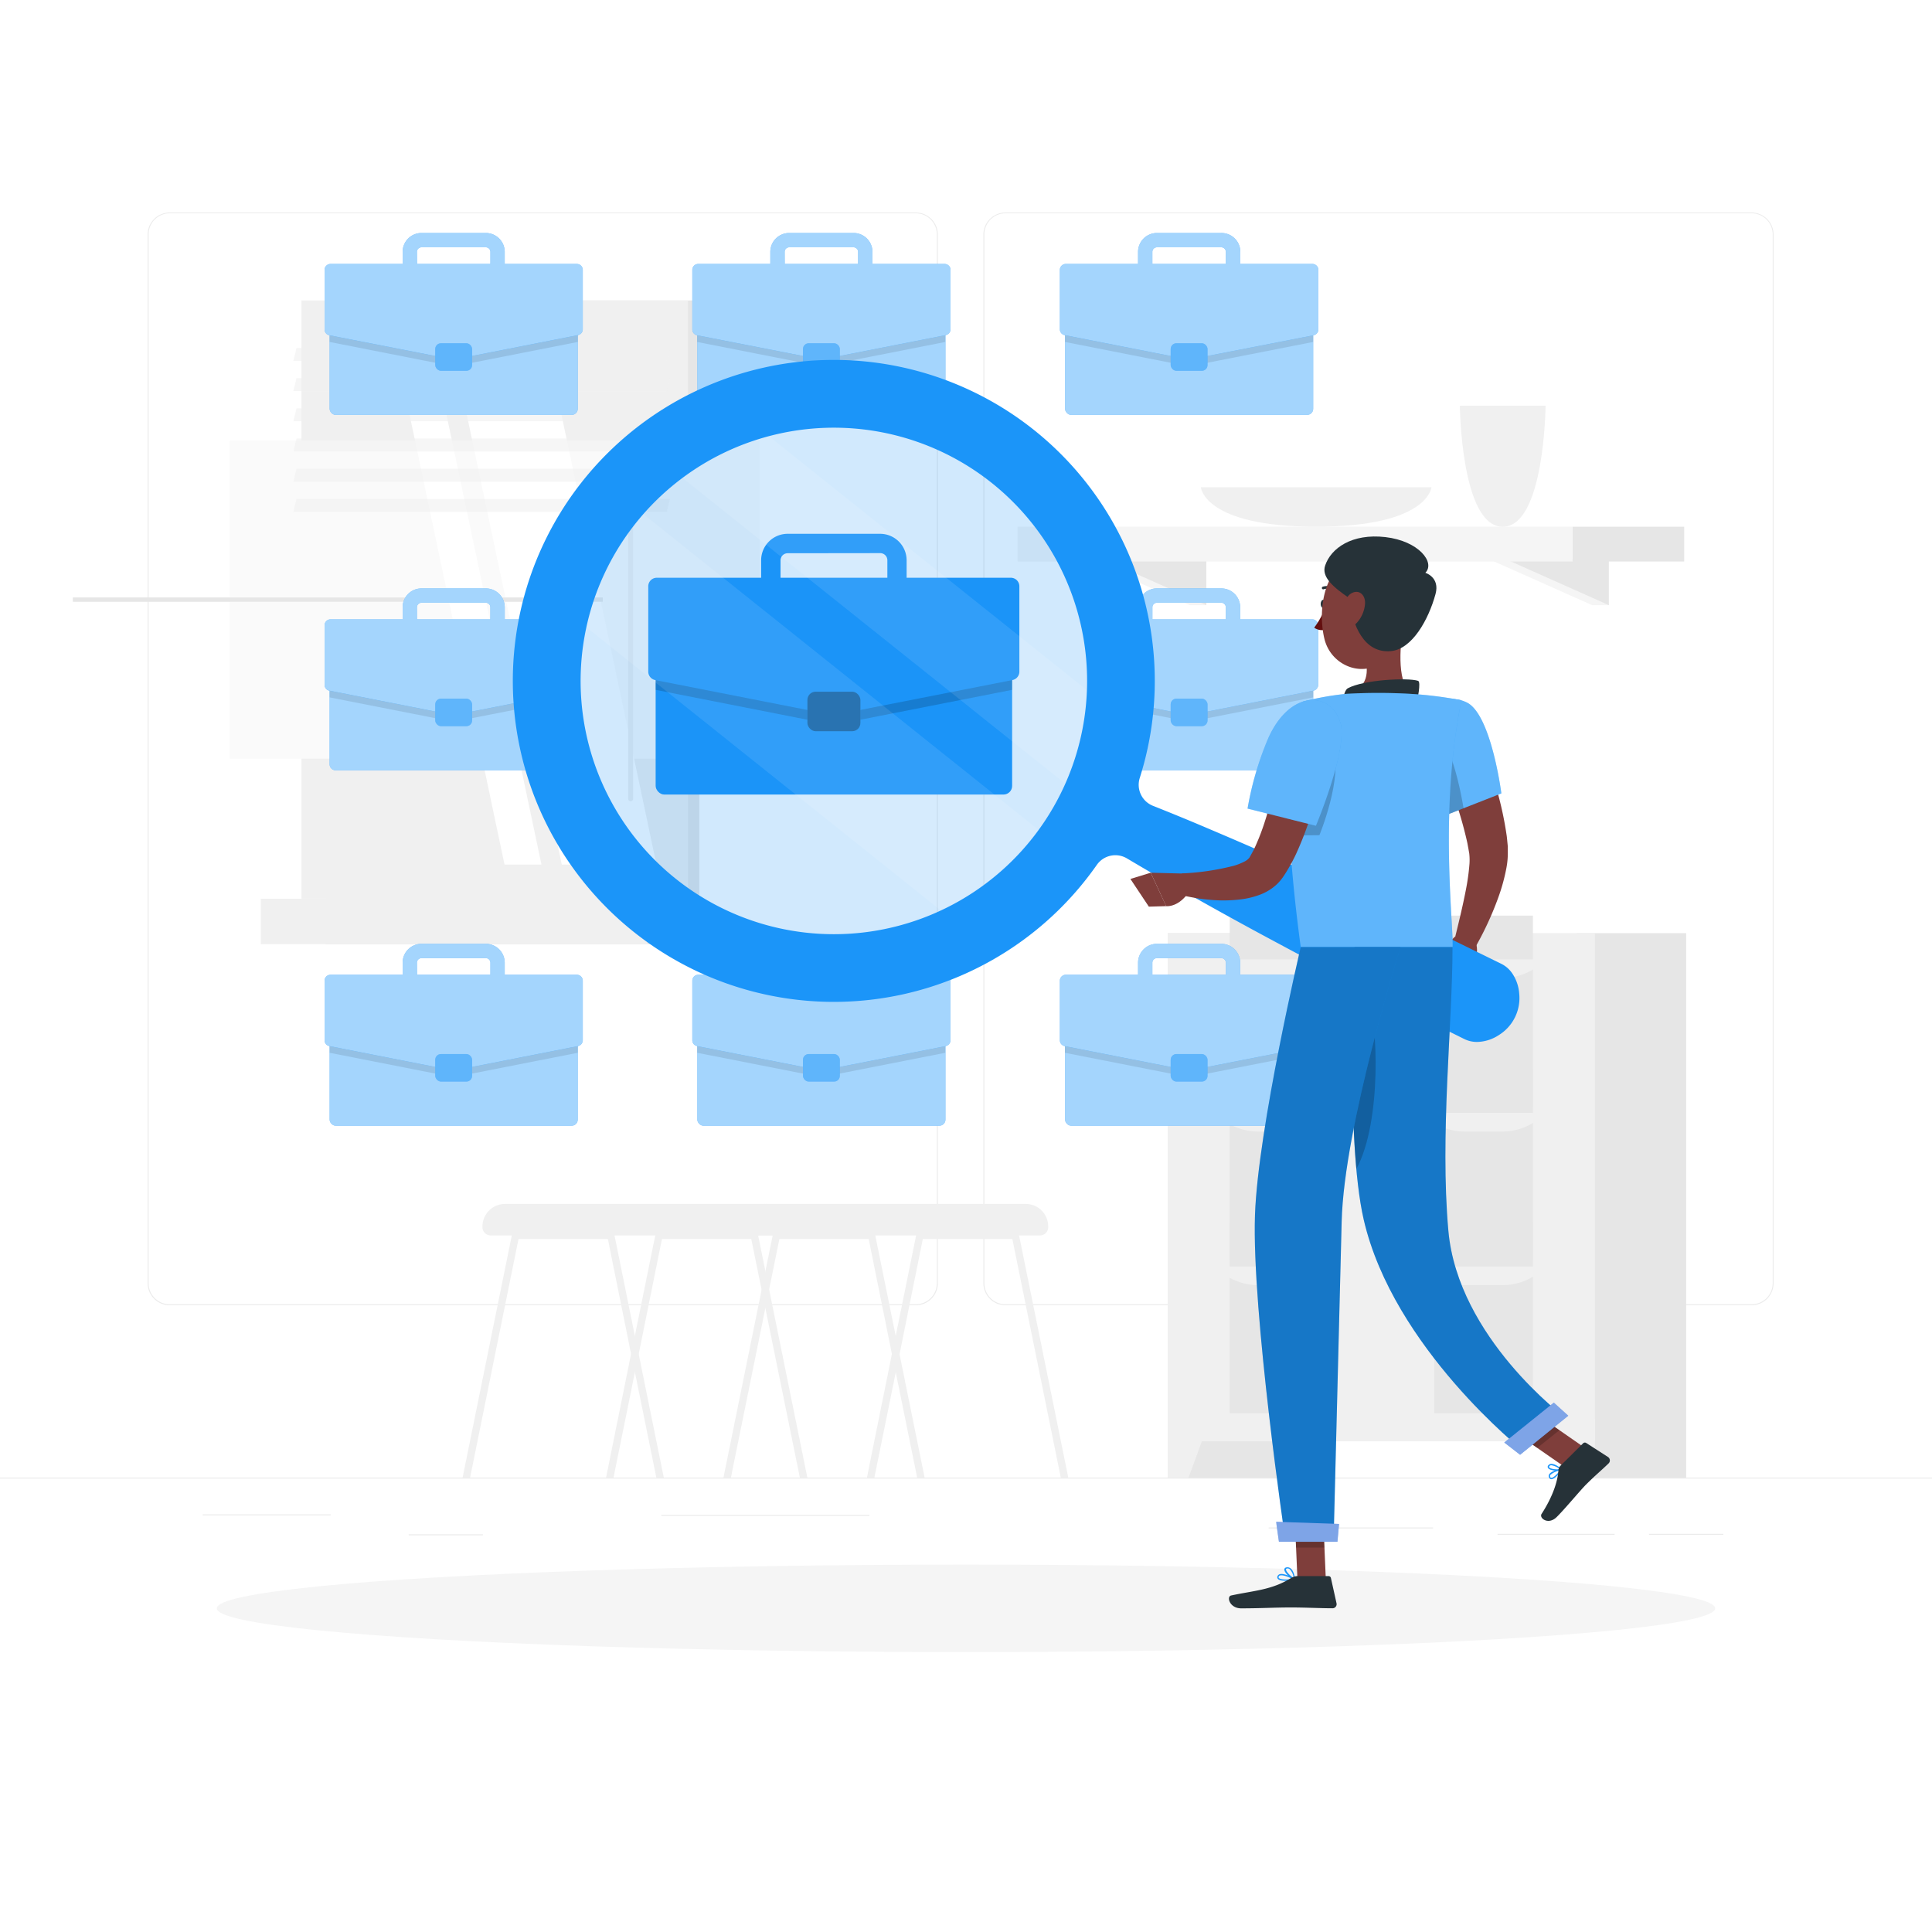 <svg xmlns="http://www.w3.org/2000/svg" xmlns:svgjs="http://svgjs.com/svgjs" xmlns:xlink="http://www.w3.org/1999/xlink" id="freepik_stories-job-hunt" class="animated" version="1.1" viewBox="0 0 500 500"><style>@keyframes floating{0%{opacity:1;transform:translateY(0)}50%{transform:translateY(-10px)}}svg#freepik_stories-job-hunt:not(.animated) .animable{opacity:0}svg#freepik_stories-job-hunt.animated #freepik--Briefcases--inject-40{animation:1.5s Infinite linear floating;animation-delay:0s}</style><g style="transform-origin:250px 226.165px" id="freepik--background-complete--inject-40" class="animable"><rect id="el16xzepl9z4g" width="500" height=".25" y="382.4" class="animable" style="fill:#ebebeb;transform-origin:250px 382.525px"/><rect id="el7iftwwnxzln" width="33.12" height=".25" x="52.46" y="391.92" class="animable" style="fill:#ebebeb;transform-origin:69.02px 392.045px"/><rect id="elfmkes8cbu4g" width="53.86" height=".25" x="171.14" y="392.05" class="animable" style="fill:#ebebeb;transform-origin:198.07px 392.175px"/><rect id="elw3tn8y8mvf" width="19.19" height=".25" x="105.77" y="397.08" class="animable" style="fill:#ebebeb;transform-origin:115.365px 397.205px"/><rect id="elu0aus475hd8" width="19.23" height=".25" x="426.77" y="396.96" class="animable" style="fill:#ebebeb;transform-origin:436.385px 397.085px"/><rect id="elt97a2kmco58" width="30.29" height=".25" x="387.57" y="396.96" class="animable" style="fill:#ebebeb;transform-origin:402.715px 397.085px"/><rect id="elw25q8wjmas" width="42.56" height=".25" x="328.33" y="395.31" class="animable" style="fill:#ebebeb;transform-origin:349.61px 395.435px"/><path id="el10wksavwkk8" d="M237,337.8H43.91a5.71,5.71,0,0,1-5.7-5.71V60.66A5.71,5.71,0,0,1,43.91,55H237a5.71,5.71,0,0,1,5.71,5.71V332.09A5.71,5.71,0,0,1,237,337.8ZM43.91,55.2a5.46,5.46,0,0,0-5.45,5.46V332.09a5.46,5.46,0,0,0,5.45,5.46H237a5.47,5.47,0,0,0,5.46-5.46V60.66A5.47,5.47,0,0,0,237,55.2Z" class="animable" style="fill:#ebebeb;transform-origin:140.46px 196.4px"/><path id="el7ckfw0u0i5s" d="M453.31,337.8H260.21a5.72,5.72,0,0,1-5.71-5.71V60.66A5.72,5.72,0,0,1,260.21,55h193.1A5.71,5.71,0,0,1,459,60.66V332.09A5.71,5.71,0,0,1,453.31,337.8ZM260.21,55.2a5.47,5.47,0,0,0-5.46,5.46V332.09a5.47,5.47,0,0,0,5.46,5.46h193.1a5.47,5.47,0,0,0,5.46-5.46V60.66a5.47,5.47,0,0,0-5.46-5.46Z" class="animable" style="fill:#ebebeb;transform-origin:356.75px 196.4px"/><g id="elx8rfbcltnu"><rect id="elrikky1s11ub" width="28.32" height="140.9" x="302.21" y="241.5" class="animable" style="fill:#e6e6e6;transform-origin:316.37px 311.95px;transform:rotate(180deg)"/></g><polygon id="elcoo184fey5p" points="307.59 382.4 302.21 382.4 302.21 367.1 313.23 367.1 307.59 382.4" class="animable" style="fill:#f0f0f0;transform-origin:307.72px 374.75px"/><g id="el3lyxx3bopnx"><rect id="elfti6ehiipy7" width="28.32" height="140.9" x="408.06" y="241.5" class="animable" style="fill:#e6e6e6;transform-origin:422.22px 311.95px;transform:rotate(180deg)"/></g><g id="el6vnkozusvr4"><rect id="ell5ej70jg8ta" width="110.54" height="131.51" x="302.21" y="241.5" class="animable" style="fill:#f0f0f0;transform-origin:357.48px 307.255px;transform:rotate(180deg)"/></g><g id="eljrric2qw7x"><rect id="elbqp0t2048dr" width="25.57" height="49.29" x="318.25" y="316.45" class="animable" style="fill:#e6e6e6;transform-origin:331.035px 341.095px;transform:rotate(-90deg)"/></g><g id="elqjh8ng1mst"><rect id="elrwds4ycpl2" width="25.57" height="49.29" x="371.15" y="316.45" class="animable" style="fill:#e6e6e6;transform-origin:383.935px 341.095px;transform:rotate(-90deg)"/></g><path id="elki8qfq0g8c" d="M379.06,332.59h9.75a15.4,15.4,0,0,0,11.2-4.82H367.86A15.4,15.4,0,0,0,379.06,332.59Z" class="animable" style="fill:#f0f0f0;transform-origin:383.935px 330.18px"/><path id="el6httzvphpt4" d="M325.66,332.59h9.75a15.4,15.4,0,0,0,11.2-4.82H314.46A15.4,15.4,0,0,0,325.66,332.59Z" class="animable" style="fill:#f0f0f0;transform-origin:330.535px 330.18px"/><g id="elco2b0rsc567"><rect id="elld8wfkxg839" width="25.57" height="49.29" x="318.25" y="276.7" class="animable" style="fill:#e6e6e6;transform-origin:331.035px 301.345px;transform:rotate(-90deg)"/></g><g id="elw3b7nwq3in"><rect id="el4ofk38xr8ij" width="25.57" height="49.29" x="371.15" y="276.7" class="animable" style="fill:#e6e6e6;transform-origin:383.935px 301.345px;transform:rotate(-90deg)"/></g><path id="el5k4indb6p1l" d="M379.06,292.84h9.75A15.43,15.43,0,0,0,400,288H367.86A15.43,15.43,0,0,0,379.06,292.84Z" class="animable" style="fill:#f0f0f0;transform-origin:383.93px 290.42px"/><path id="elk2s0d5zpkcm" d="M325.66,292.84h9.75a15.43,15.43,0,0,0,11.2-4.81H314.46A15.43,15.43,0,0,0,325.66,292.84Z" class="animable" style="fill:#f0f0f0;transform-origin:330.535px 290.435px"/><g id="elfdol354b60t"><rect id="elaa6chw21web" width="25.57" height="49.29" x="318.25" y="236.96" class="animable" style="fill:#e6e6e6;transform-origin:331.035px 261.605px;transform:rotate(-90deg)"/></g><g id="elopngw02r228"><rect id="elgg29uvvf97g" width="25.57" height="49.29" x="371.15" y="236.96" class="animable" style="fill:#e6e6e6;transform-origin:383.935px 261.605px;transform:rotate(-90deg)"/></g><path id="elxu591d139be" d="M379.06,253.1h9.75a15.4,15.4,0,0,0,11.2-4.82H367.86A15.4,15.4,0,0,0,379.06,253.1Z" class="animable" style="fill:#f0f0f0;transform-origin:383.935px 250.69px"/><path id="eltvknpejzl5" d="M325.66,253.1h9.75a15.4,15.4,0,0,0,11.2-4.82H314.46A15.4,15.4,0,0,0,325.66,253.1Z" class="animable" style="fill:#f0f0f0;transform-origin:330.535px 250.69px"/><polygon id="elz2x8mgq59f" points="407.38 382.4 412.76 382.4 412.76 367.1 401.74 367.1 407.38 382.4" class="animable" style="fill:#f0f0f0;transform-origin:407.25px 374.75px"/><polygon id="el21nehfhg2zg" points="412.04 144.77 416.37 156.61 412.04 156.61 385.47 144.77 412.04 144.77" class="animable" style="fill:#f5f5f5;transform-origin:400.92px 150.69px"/><polygon id="ellg1nt4atgmm" points="416.37 144.77 416.37 156.61 389.81 144.77 416.37 144.77" class="animable" style="fill:#e6e6e6;transform-origin:403.09px 150.69px"/><polygon id="el7rmnv9drwjp" points="307.87 144.77 312.2 156.61 307.87 156.61 281.31 144.77 307.87 144.77" class="animable" style="fill:#f5f5f5;transform-origin:296.755px 150.69px"/><polygon id="el1cx016c92mw" points="312.2 144.77 312.2 156.61 285.64 144.77 312.2 144.77" class="animable" style="fill:#e6e6e6;transform-origin:298.92px 150.69px"/><rect id="elfcurl6vbcy" width="28.89" height="9.01" x="406.98" y="136.31" class="animable" style="fill:#e6e6e6;transform-origin:421.425px 140.815px"/><g id="el7iv671o2ktq"><rect id="elvi28v4iefr9" width="143.63" height="9.01" x="263.35" y="136.31" class="animable" style="fill:#f5f5f5;transform-origin:335.165px 140.815px;transform:rotate(180deg)"/></g><path id="elqqk2ksvuqbn" d="M377.81,105s.29,31.32,11.1,31.32S400,105,400,105Z" class="animable" style="fill:#f0f0f0;transform-origin:388.905px 120.66px"/><path id="elk9rpjoemvp" d="M310.78,126.1s.76,10.21,29.84,10.21,29.84-10.21,29.84-10.21Z" class="animable" style="fill:#f0f0f0;transform-origin:340.62px 131.205px"/><path id="elm5lwtsfj13j" d="M224.36,382.4h1.93l5.53-27.25,1-4.78,6-29.7H262l12.53,61.73h1.94l-12.77-62.86a.94.94,0,0,0-.93-.76H238.05a.93.93,0,0,0-.92.76l-5.3,26.08-1,4.77Z" class="animable" style="fill:#f0f0f0;transform-origin:250.415px 350.59px"/><path id="elbre6cytkd3h" d="M187.23,382.4h1.93l12.54-61.73h23.12l6,29.72,1,4.76,5.54,27.25h1.93l-6.5-32-1-4.75-5.3-26.08a1,1,0,0,0-.93-.76H200.93a.94.94,0,0,0-.93.76Z" class="animable" style="fill:#f0f0f0;transform-origin:213.26px 350.605px"/><path id="eltuaaj8uqhzm" d="M265.46,311.58H198.19a5.83,5.83,0,0,0-5.82,5.82v.2a2.13,2.13,0,0,0,2.13,2.13h74.65a2.13,2.13,0,0,0,2.13-2.13v-.2A5.83,5.83,0,0,0,265.46,311.58Z" class="animable" style="fill:#f0f0f0;transform-origin:231.825px 315.655px"/><path id="el50bei2xbbtc" d="M156.85,382.4h1.93l5.53-27.25,1-4.78,6-29.7h23.12L207,382.4h1.94l-12.77-62.86a.94.94,0,0,0-.93-.76H170.54a.93.93,0,0,0-.92.76l-5.3,26.08-1,4.77Z" class="animable" style="fill:#f0f0f0;transform-origin:182.895px 350.59px"/><path id="el4l43px16f5i" d="M119.72,382.4h1.94l12.53-61.73h23.13l6,29.72,1,4.76,5.54,27.25h1.93l-6.5-32-1-4.75L159,319.54a1,1,0,0,0-.93-.76H133.42a.94.94,0,0,0-.93.76Z" class="animable" style="fill:#f0f0f0;transform-origin:145.755px 350.59px"/><path id="elntggwicrcyo" d="M198,311.58H130.68a5.83,5.83,0,0,0-5.82,5.82v.2a2.13,2.13,0,0,0,2.13,2.13h74.66a2.12,2.12,0,0,0,2.12-2.13v-.2A5.83,5.83,0,0,0,198,311.58Z" class="animable" style="fill:#f0f0f0;transform-origin:164.315px 315.655px"/><g id="el001okqf4stlt3"><rect id="elle2vgh460u8" width="96.65" height="154.83" x="84.33" y="77.76" class="animable" style="fill:#e6e6e6;transform-origin:132.655px 155.175px;transform:rotate(180deg)"/></g><g id="elq8sg1ipo24"><rect id="eld8lvp8iinq" width="100.01" height="154.83" x="78.02" y="77.76" class="animable" style="fill:#f0f0f0;transform-origin:128.025px 155.175px;transform:rotate(180deg)"/></g><g id="elxzcr2izokes"><rect id="el9nwrg9rvilk" width="96.65" height="11.74" x="84.33" y="232.6" class="animable" style="fill:#e6e6e6;transform-origin:132.655px 238.47px;transform:rotate(180deg)"/></g><g id="elcps9kk8zvz4"><rect id="el9tsktpcmq3t" width="100.01" height="11.74" x="67.49" y="232.6" class="animable" style="fill:#f0f0f0;transform-origin:117.495px 238.47px;transform:rotate(180deg)"/></g><g id="elsmzs3whqapd"><rect id="eluh1ryi4gadc" width="137.15" height="82.33" x="59.45" y="114.02" class="animable" style="fill:#fafafa;transform-origin:128.025px 155.185px;transform:rotate(90deg)"/></g><polygon id="elaf0tyc01oze" points="169.89 223.75 140.93 86.61 116.43 86.61 145.39 223.75 169.89 223.75" class="animable" style="fill:#fff;transform-origin:143.16px 155.18px"/><path id="elt5k3135841k" d="M163.22,207.37a.63.63,0,0,0,.63-.63V92.36a.63.63,0,1,0-1.26,0V206.74A.63.63,0,0,0,163.22,207.37Z" class="animable" style="fill:#f0f0f0;transform-origin:163.22px 149.55px"/><polygon id="elf8etlzz5kba" points="140.13 223.75 111.17 86.61 101.62 86.61 130.57 223.75 140.13 223.75" class="animable" style="fill:#fff;transform-origin:120.875px 155.18px"/><g id="eltzxq9ly6mui"><rect id="ellssdr34ucd" width="137.15" height="1.12" x="18.85" y="154.62" class="animable" style="fill:#e6e6e6;transform-origin:87.425px 155.18px;transform:rotate(90deg)"/></g><g id="el0xztn370azv"><polygon id="el0p7tx0a2ix6" points="75.92 93.4 172.57 93.4 173.39 90.04 76.74 90.04 75.92 93.4" class="animable" style="fill:#f0f0f0;opacity:.6;transform-origin:124.655px 91.72px"/></g><g id="elf0tmoipd24j"><polygon id="el5jj4ekczcmb" points="75.92 101.21 172.57 101.21 173.39 97.86 76.74 97.86 75.92 101.21" class="animable" style="fill:#f0f0f0;opacity:.6;transform-origin:124.655px 99.535px"/></g><g id="eluuv3bnvzgsh"><polygon id="eladbirwzpnw" points="75.92 109.03 172.57 109.03 173.39 105.67 76.74 105.67 75.92 109.03" class="animable" style="fill:#f0f0f0;opacity:.6;transform-origin:124.655px 107.35px"/></g><g id="eln2od8o8t8ym"><polygon id="elrgjrq4w7m3" points="75.92 116.84 172.57 116.84 173.39 113.49 76.74 113.49 75.92 116.84" class="animable" style="fill:#f0f0f0;opacity:.6;transform-origin:124.655px 115.165px"/></g><g id="eljv9t4fsm4rb"><polygon id="el88erxa9cgtg" points="75.92 124.66 172.57 124.66 173.39 121.31 76.74 121.31 75.92 124.66" class="animable" style="fill:#f0f0f0;opacity:.6;transform-origin:124.655px 122.985px"/></g><g id="el8gsdom9xyab"><polygon id="elr8n45ipq3s" points="75.92 132.48 172.57 132.48 173.39 129.12 76.74 129.12 75.92 132.48" class="animable" style="fill:#f0f0f0;opacity:.6;transform-origin:124.655px 130.8px"/></g></g><g style="transform-origin:250px 416.24px" id="freepik--Shadow--inject-40" class="animable"><ellipse style="fill:#f5f5f5;transform-origin:250px 416.24px" id="freepik--path--inject-40" cx="250" cy="416.24" class="animable" rx="193.89" ry="11.32"/></g><g style="transform-origin:212.595px 175.815px" id="freepik--Briefcases--inject-40" class="animable"><rect id="elhibpzfiiqef" width="64.21" height="28.6" x="180.47" y="262.73" class="animable" rx="1.56" style="fill:#1b95f9;transform-origin:212.575px 277.03px"/><g id="elibiw758obze"><rect id="elmjd72hgarpr" width="64.21" height="28.6" x="180.47" y="262.73" class="animable" rx="1.56" style="fill:#fff;opacity:.6;transform-origin:212.575px 277.03px"/></g><g id="elrhezb0e6ms8"><path id="el6j63m6bup7o" d="M243.11,262.73H182a1.56,1.56,0,0,0-1.56,1.56v8.17l31.8,6.26a1.47,1.47,0,0,0,.59,0l31.81-6.26v-8.17A1.56,1.56,0,0,0,243.11,262.73Z" class="animable" style="opacity:.1;transform-origin:212.54px 270.74px"/></g><path id="el1bljmrs72y6" d="M244.45,252.27H225.79v-3.13a4.89,4.89,0,0,0-4.88-4.88H204.24a4.89,4.89,0,0,0-4.88,4.88v3.13H180.71a1.54,1.54,0,0,0-1.54,1.54v15.41a1.55,1.55,0,0,0,1.24,1.51L212.28,277a1.94,1.94,0,0,0,.59,0l31.87-6.27a1.56,1.56,0,0,0,1.25-1.51V253.81A1.54,1.54,0,0,0,244.45,252.27Zm-41.38-3.13a1.19,1.19,0,0,1,1.17-1.18h16.67a1.19,1.19,0,0,1,1.17,1.18v3.13h-19Z" class="animable" style="fill:#1b95f9;transform-origin:212.58px 260.641px"/><g id="eliwp7237szq"><path id="elkcfvuqwfaf8" d="M244.45,252.27H225.79v-3.13a4.89,4.89,0,0,0-4.88-4.88H204.24a4.89,4.89,0,0,0-4.88,4.88v3.13H180.71a1.54,1.54,0,0,0-1.54,1.54v15.41a1.55,1.55,0,0,0,1.24,1.51L212.28,277a1.94,1.94,0,0,0,.59,0l31.87-6.27a1.56,1.56,0,0,0,1.25-1.51V253.81A1.54,1.54,0,0,0,244.45,252.27Zm-41.38-3.13a1.19,1.19,0,0,1,1.17-1.18h16.67a1.19,1.19,0,0,1,1.17,1.18v3.13h-19Z" class="animable" style="fill:#fff;opacity:.6;transform-origin:212.58px 260.641px"/></g><rect id="el0lah8apa828a" width="9.54" height="7.12" x="207.81" y="272.79" class="animable" rx="1.48" style="fill:#1b95f9;transform-origin:212.58px 276.35px"/><g id="elirecnkus8mk"><rect id="el1kjfdyj5648" width="9.54" height="7.12" x="207.81" y="272.79" class="animable" rx="1.48" style="fill:#fff;opacity:.3;transform-origin:212.58px 276.35px"/></g><rect id="elbcygqxu9vef" width="64.21" height="28.6" x="180.47" y="78.77" class="animable" rx="1.56" style="fill:#1b95f9;transform-origin:212.575px 93.07px"/><g id="els59b4qywll"><rect id="elp502hz0v7f" width="64.21" height="28.6" x="180.47" y="78.77" class="animable" rx="1.56" style="fill:#fff;opacity:.6;transform-origin:212.575px 93.07px"/></g><g id="eln0cr2phn2hf"><path id="elvr8qz9r3g3n" d="M243.11,78.77H182a1.56,1.56,0,0,0-1.56,1.56V88.5l31.8,6.26a1.47,1.47,0,0,0,.59,0l31.81-6.26V80.33A1.56,1.56,0,0,0,243.11,78.77Z" class="animable" style="opacity:.1;transform-origin:212.54px 86.78px"/></g><path id="el5pn9unukteu" d="M244.45,68.31H225.79V65.18a4.89,4.89,0,0,0-4.88-4.88H204.24a4.89,4.89,0,0,0-4.88,4.88v3.13H180.71a1.54,1.54,0,0,0-1.54,1.54V85.26a1.54,1.54,0,0,0,1.24,1.51L212.28,93a1.47,1.47,0,0,0,.59,0l31.87-6.27A1.55,1.55,0,0,0,246,85.26V69.85A1.54,1.54,0,0,0,244.45,68.31Zm-41.38-3.13A1.18,1.18,0,0,1,204.24,64h16.67a1.18,1.18,0,0,1,1.17,1.17v3.13h-19Z" class="animable" style="fill:#1b95f9;transform-origin:212.585px 76.665px"/><g id="el2mtsby3d7l7"><path id="elhs14dxvq9fb" d="M244.45,68.31H225.79V65.18a4.89,4.89,0,0,0-4.88-4.88H204.24a4.89,4.89,0,0,0-4.88,4.88v3.13H180.71a1.54,1.54,0,0,0-1.54,1.54V85.26a1.54,1.54,0,0,0,1.24,1.51L212.28,93a1.47,1.47,0,0,0,.59,0l31.87-6.27A1.55,1.55,0,0,0,246,85.26V69.85A1.54,1.54,0,0,0,244.45,68.31Zm-41.38-3.13A1.18,1.18,0,0,1,204.24,64h16.67a1.18,1.18,0,0,1,1.17,1.17v3.13h-19Z" class="animable" style="fill:#fff;opacity:.6;transform-origin:212.585px 76.665px"/></g><rect id="el75udwkoy9i" width="9.54" height="7.12" x="207.81" y="88.84" class="animable" rx="1.48" style="fill:#1b95f9;transform-origin:212.58px 92.4px"/><g id="elfdojlbz88cl"><rect id="elvxpj25m5sr" width="9.54" height="7.12" x="207.81" y="88.84" class="animable" rx="1.48" style="fill:#fff;opacity:.3;transform-origin:212.58px 92.4px"/></g><rect id="el48of0wwufd" width="64.21" height="28.6" x="85.31" y="262.73" class="animable" rx="1.56" style="fill:#1b95f9;transform-origin:117.415px 277.03px"/><g id="eltwlofir0ga"><rect id="elyawnl2d9mwb" width="64.21" height="28.6" x="85.31" y="262.73" class="animable" rx="1.56" style="fill:#fff;opacity:.6;transform-origin:117.415px 277.03px"/></g><g id="el2ebwrhtwxtc"><path id="elei0xr55c2zh" d="M148,262.73H86.87a1.56,1.56,0,0,0-1.56,1.56v8.17l31.8,6.26a1.52,1.52,0,0,0,.6,0l31.81-6.26v-8.17A1.56,1.56,0,0,0,148,262.73Z" class="animable" style="opacity:.1;transform-origin:117.415px 270.74px"/></g><path id="elvi4a040kc4" d="M149.28,252.27H130.62v-3.13a4.89,4.89,0,0,0-4.88-4.88H109.08a4.89,4.89,0,0,0-4.88,4.88v3.13H85.54A1.54,1.54,0,0,0,84,253.81v15.41a1.55,1.55,0,0,0,1.24,1.51L117.11,277a2,2,0,0,0,.6,0l31.87-6.27a1.55,1.55,0,0,0,1.24-1.51V253.81A1.54,1.54,0,0,0,149.28,252.27Zm-41.38-3.13a1.2,1.2,0,0,1,1.18-1.18h16.66a1.2,1.2,0,0,1,1.18,1.18v3.13h-19Z" class="animable" style="fill:#1b95f9;transform-origin:117.41px 260.641px"/><g id="elyiydnzcejkb"><path id="elzpfb0vv56i" d="M149.28,252.27H130.62v-3.13a4.89,4.89,0,0,0-4.88-4.88H109.08a4.89,4.89,0,0,0-4.88,4.88v3.13H85.54A1.54,1.54,0,0,0,84,253.81v15.41a1.55,1.55,0,0,0,1.24,1.51L117.11,277a2,2,0,0,0,.6,0l31.87-6.27a1.55,1.55,0,0,0,1.24-1.51V253.81A1.54,1.54,0,0,0,149.28,252.27Zm-41.38-3.13a1.2,1.2,0,0,1,1.18-1.18h16.66a1.2,1.2,0,0,1,1.18,1.18v3.13h-19Z" class="animable" style="fill:#fff;opacity:.6;transform-origin:117.41px 260.641px"/></g><rect id="el06ucma80zc3p" width="9.54" height="7.12" x="112.64" y="272.79" class="animable" rx="1.48" style="fill:#1b95f9;transform-origin:117.41px 276.35px"/><g id="elhg7o6m76ov"><rect id="el71l4lusu7i" width="9.54" height="7.12" x="112.64" y="272.79" class="animable" rx="1.48" style="fill:#fff;opacity:.3;transform-origin:117.41px 276.35px"/></g><rect id="elukzb9hb58hr" width="64.21" height="28.6" x="85.31" y="78.77" class="animable" rx="1.56" style="fill:#1b95f9;transform-origin:117.415px 93.07px"/><g id="ell24kew0irk"><rect id="el4dg2wo4eci5" width="64.21" height="28.6" x="85.31" y="78.77" class="animable" rx="1.56" style="fill:#fff;opacity:.6;transform-origin:117.415px 93.07px"/></g><g id="elur3g6v3a9rs"><path id="el0tyl85lc065" d="M148,78.77H86.87a1.56,1.56,0,0,0-1.56,1.56V88.5l31.8,6.26a1.51,1.51,0,0,0,.6,0l31.81-6.26V80.33A1.56,1.56,0,0,0,148,78.77Z" class="animable" style="opacity:.1;transform-origin:117.415px 86.78px"/></g><path id="elylr9wjvpeir" d="M149.28,68.31H130.62V65.18a4.89,4.89,0,0,0-4.88-4.88H109.08a4.89,4.89,0,0,0-4.88,4.88v3.13H85.54A1.54,1.54,0,0,0,84,69.85V85.26a1.54,1.54,0,0,0,1.24,1.51L117.11,93a1.51,1.51,0,0,0,.6,0l31.87-6.27a1.54,1.54,0,0,0,1.24-1.51V69.85A1.54,1.54,0,0,0,149.28,68.31ZM107.9,65.18A1.19,1.19,0,0,1,109.08,64h16.66a1.19,1.19,0,0,1,1.18,1.17v3.13h-19Z" class="animable" style="fill:#1b95f9;transform-origin:117.41px 76.665px"/><g id="elvvyydshnnqh"><path id="ela2j5zvzikoj" d="M149.28,68.31H130.62V65.18a4.89,4.89,0,0,0-4.88-4.88H109.08a4.89,4.89,0,0,0-4.88,4.88v3.13H85.54A1.54,1.54,0,0,0,84,69.85V85.26a1.54,1.54,0,0,0,1.24,1.51L117.11,93a1.51,1.51,0,0,0,.6,0l31.87-6.27a1.54,1.54,0,0,0,1.24-1.51V69.85A1.54,1.54,0,0,0,149.28,68.31ZM107.9,65.18A1.19,1.19,0,0,1,109.08,64h16.66a1.19,1.19,0,0,1,1.18,1.17v3.13h-19Z" class="animable" style="fill:#fff;opacity:.6;transform-origin:117.41px 76.665px"/></g><rect id="el83lz39f2ug5" width="9.54" height="7.12" x="112.64" y="88.84" class="animable" rx="1.48" style="fill:#1b95f9;transform-origin:117.41px 92.4px"/><g id="elsrwltxhzowf"><rect id="elim6gdhtxkf" width="9.54" height="7.12" x="112.64" y="88.84" class="animable" rx="1.48" style="fill:#fff;opacity:.3;transform-origin:117.41px 92.4px"/></g><path id="el3jrfjd37mn1" d="M140,199.35H86.87a1.57,1.57,0,0,1-1.57-1.57V172.31a1.55,1.55,0,0,1,.13-.61,2.15,2.15,0,0,1,.14-.26,1.1,1.1,0,0,1,.2-.23,1.56,1.56,0,0,1,1.1-.46h50.29a65.58,65.58,0,0,0-.41,10.52c0,.57,0,1.14.09,1.7.07,1.05.15,2.11.27,3.16A67,67,0,0,0,140,199.35Z" class="animable" style="fill:#1b95f9;transform-origin:112.65px 185.05px"/><g id="elkbdaimys9t8"><path id="elcvi01377q2g" d="M140,199.35H86.87a1.57,1.57,0,0,1-1.57-1.57V172.31a1.55,1.55,0,0,1,.13-.61,2.15,2.15,0,0,1,.14-.26,1.1,1.1,0,0,1,.2-.23,1.56,1.56,0,0,1,1.1-.46h50.29a65.58,65.58,0,0,0-.41,10.52c0,.57,0,1.14.09,1.7.07,1.05.15,2.11.27,3.16A67,67,0,0,0,140,199.35Z" class="animable" style="fill:#fff;opacity:.6;transform-origin:112.65px 185.05px"/></g><g id="ellk1q6maokcg"><path id="elkdib92vspx" d="M137.16,170.75a65.58,65.58,0,0,0-.41,10.52c0,.57,0,1.14.09,1.7l-14.66,2.88-4.48.88a1.18,1.18,0,0,1-.59,0l-4.47-.87-27.33-5.38V172.3a1.69,1.69,0,0,1,.12-.6,2.15,2.15,0,0,1,.14-.26,1.1,1.1,0,0,1,.2-.23,1.56,1.56,0,0,1,1.1-.46Z" class="animable" style="opacity:.1;transform-origin:111.235px 178.759px"/></g><path id="elqgu7xmdfc1" d="M139.25,160.29h-8.62v-3.13a4.9,4.9,0,0,0-4.89-4.88H109.08a4.88,4.88,0,0,0-4.88,4.88v3.13H85.54A1.54,1.54,0,0,0,84,161.83v15.4a1.55,1.55,0,0,0,1.25,1.52h.06l27.33,5.39,4.47.87a1.47,1.47,0,0,0,.59,0l4.48-.88,14.57-2.87a65.58,65.58,0,0,1,.41-10.52A66.34,66.34,0,0,1,139.25,160.29Zm-31.35-3.13a1.19,1.19,0,0,1,1.18-1.17h16.66a1.18,1.18,0,0,1,1.17,1.17v3.13h-19Z" class="animable" style="fill:#1b95f9;transform-origin:111.625px 168.66px"/><g id="elljxdcalylhs"><path id="elp7vprp2tbel" d="M139.25,160.29h-8.62v-3.13a4.9,4.9,0,0,0-4.89-4.88H109.08a4.88,4.88,0,0,0-4.88,4.88v3.13H85.54A1.54,1.54,0,0,0,84,161.83v15.4a1.55,1.55,0,0,0,1.25,1.52h.06l27.33,5.39,4.47.87a1.47,1.47,0,0,0,.59,0l4.48-.88,14.57-2.87a65.58,65.58,0,0,1,.41-10.52A66.34,66.34,0,0,1,139.25,160.29Zm-31.35-3.13a1.19,1.19,0,0,1,1.18-1.17h16.66a1.18,1.18,0,0,1,1.17,1.17v3.13h-19Z" class="animable" style="fill:#fff;opacity:.6;transform-origin:111.625px 168.66px"/></g><rect id="elr0ruwrs3oa" width="9.54" height="7.12" x="112.64" y="180.81" class="animable" rx="1.48" style="fill:#1b95f9;transform-origin:117.41px 184.37px"/><g id="elsl5j99nfdb8"><rect id="elgfm4ujopvvi" width="9.54" height="7.12" x="112.64" y="180.81" class="animable" rx="1.48" style="fill:#fff;opacity:.3;transform-origin:117.41px 184.37px"/></g><g id="elkgdf3i6msx"><rect id="ell6oqays0b1j" width="64.21" height="28.6" x="275.64" y="262.73" class="animable" rx="1.56" style="fill:#1b95f9;transform-origin:307.745px 277.03px;transform:rotate(180deg)"/></g><g id="el7232hggeihs"><rect id="elbthbhah6jt7" width="64.21" height="28.6" x="275.64" y="262.73" class="animable" rx="1.56" style="fill:#fff;opacity:.6;transform-origin:307.745px 277.03px;transform:rotate(180deg)"/></g><g id="elxdnu5xh9ni7"><path id="eldlmmmpaxifq" d="M277.2,262.73h61.08a1.56,1.56,0,0,1,1.56,1.56v8.17L308,278.72a1.47,1.47,0,0,1-.59,0l-31.81-6.26v-8.17A1.56,1.56,0,0,1,277.2,262.73Z" class="animable" style="opacity:.1;transform-origin:307.72px 270.74px"/></g><path id="el3j82x7mirjr" d="M275.87,252.27h18.66v-3.13a4.89,4.89,0,0,1,4.88-4.88h16.67a4.89,4.89,0,0,1,4.88,4.88v3.13h18.65a1.54,1.54,0,0,1,1.54,1.54v15.41a1.55,1.55,0,0,1-1.24,1.51L308,277a2,2,0,0,1-.6,0l-31.87-6.27a1.55,1.55,0,0,1-1.24-1.51V253.81A1.54,1.54,0,0,1,275.87,252.27Zm41.38-3.13a1.19,1.19,0,0,0-1.17-1.18H299.41a1.2,1.2,0,0,0-1.18,1.18v3.13h19Z" class="animable" style="fill:#1b95f9;transform-origin:307.72px 260.641px"/><g id="elmreblqsr75h"><path id="elv0v8qlht3rk" d="M275.87,252.27h18.66v-3.13a4.89,4.89,0,0,1,4.88-4.88h16.67a4.89,4.89,0,0,1,4.88,4.88v3.13h18.65a1.54,1.54,0,0,1,1.54,1.54v15.41a1.55,1.55,0,0,1-1.24,1.51L308,277a2,2,0,0,1-.6,0l-31.87-6.27a1.55,1.55,0,0,1-1.24-1.51V253.81A1.54,1.54,0,0,1,275.87,252.27Zm41.38-3.13a1.19,1.19,0,0,0-1.17-1.18H299.41a1.2,1.2,0,0,0-1.18,1.18v3.13h19Z" class="animable" style="fill:#fff;opacity:.6;transform-origin:307.72px 260.641px"/></g><g id="el3l4ggx9jjdr"><rect id="eligqz4rpsu8" width="9.54" height="7.12" x="302.97" y="272.79" class="animable" rx="1.48" style="fill:#1b95f9;transform-origin:307.74px 276.35px;transform:rotate(180deg)"/></g><g id="eli8xmpcu7n4l"><rect id="eljpv5zvf653c" width="9.54" height="7.12" x="302.97" y="272.79" class="animable" rx="1.48" style="fill:#fff;opacity:.3;transform-origin:307.74px 276.35px;transform:rotate(180deg)"/></g><g id="elbg6z2lvl48"><rect id="el893kbiw2ilj" width="64.21" height="28.6" x="275.64" y="78.77" class="animable" rx="1.56" style="fill:#1b95f9;transform-origin:307.745px 93.07px;transform:rotate(180deg)"/></g><g id="elxyrodqs4wis"><rect id="elvs3pu44xysp" width="64.21" height="28.6" x="275.64" y="78.77" class="animable" rx="1.56" style="fill:#fff;opacity:.6;transform-origin:307.745px 93.07px;transform:rotate(180deg)"/></g><g id="elt9ij8o3zkl"><path id="elo92lor6d9gm" d="M277.2,78.77h61.08a1.56,1.56,0,0,1,1.56,1.56V88.5L308,94.76a1.47,1.47,0,0,1-.59,0L275.64,88.5V80.33A1.56,1.56,0,0,1,277.2,78.77Z" class="animable" style="opacity:.1;transform-origin:307.74px 86.78px"/></g><path id="el32n3ror7rms" d="M275.87,68.31h18.66V65.18a4.89,4.89,0,0,1,4.88-4.88h16.67A4.89,4.89,0,0,1,321,65.18v3.13h18.65a1.54,1.54,0,0,1,1.54,1.54V85.26a1.54,1.54,0,0,1-1.24,1.51L308,93a1.51,1.51,0,0,1-.6,0l-31.87-6.27a1.54,1.54,0,0,1-1.24-1.51V69.85A1.54,1.54,0,0,1,275.87,68.31Zm41.38-3.13A1.18,1.18,0,0,0,316.08,64H299.41a1.19,1.19,0,0,0-1.18,1.17v3.13h19Z" class="animable" style="fill:#1b95f9;transform-origin:307.74px 76.665px"/><g id="el3rabiyxum2e"><path id="elxsavuo574j" d="M275.87,68.31h18.66V65.18a4.89,4.89,0,0,1,4.88-4.88h16.67A4.89,4.89,0,0,1,321,65.18v3.13h18.65a1.54,1.54,0,0,1,1.54,1.54V85.26a1.54,1.54,0,0,1-1.24,1.51L308,93a1.51,1.51,0,0,1-.6,0l-31.87-6.27a1.54,1.54,0,0,1-1.24-1.51V69.85A1.54,1.54,0,0,1,275.87,68.31Zm41.38-3.13A1.18,1.18,0,0,0,316.08,64H299.41a1.19,1.19,0,0,0-1.18,1.17v3.13h19Z" class="animable" style="fill:#fff;opacity:.6;transform-origin:307.74px 76.665px"/></g><g id="elgaqhjn3sv47"><rect id="elgioghpm9bwi" width="9.54" height="7.12" x="302.97" y="88.84" class="animable" rx="1.48" style="fill:#1b95f9;transform-origin:307.74px 92.4px;transform:rotate(-180deg)"/></g><g id="elgu9n80xxxvl"><rect id="elnflhc4u1o6i" width="9.54" height="7.12" x="302.97" y="88.84" class="animable" rx="1.48" style="fill:#fff;opacity:.3;transform-origin:307.74px 92.4px;transform:rotate(-180deg)"/></g><path id="ell3lz23ixiff" d="M285.19,199.35h53.1a1.57,1.57,0,0,0,1.56-1.57V172.31a1.55,1.55,0,0,0-.13-.61,1.3,1.3,0,0,0-.14-.26,1.1,1.1,0,0,0-.2-.23,1.54,1.54,0,0,0-1.1-.46H288a65.58,65.58,0,0,1,.41,10.52c0,.57,0,1.14-.09,1.7-.06,1.05-.15,2.11-.27,3.16A67,67,0,0,1,285.19,199.35Z" class="animable" style="fill:#1b95f9;transform-origin:312.52px 185.05px"/><g id="elbk2wxrma1ov"><path id="elam9fvruyrua" d="M285.19,199.35h53.1a1.57,1.57,0,0,0,1.56-1.57V172.31a1.55,1.55,0,0,0-.13-.61,1.3,1.3,0,0,0-.14-.26,1.1,1.1,0,0,0-.2-.23,1.54,1.54,0,0,0-1.1-.46H288a65.58,65.58,0,0,1,.41,10.52c0,.57,0,1.14-.09,1.7-.06,1.05-.15,2.11-.27,3.16A67,67,0,0,1,285.19,199.35Z" class="animable" style="fill:#fff;opacity:.6;transform-origin:312.52px 185.05px"/></g><g id="eled9emeafbvp"><path id="el0s3vgtunpvk" d="M288,170.75a65.58,65.58,0,0,1,.41,10.52c0,.57,0,1.14-.09,1.7L303,185.85l4.48.88a1.18,1.18,0,0,0,.59,0l4.47-.87,27.33-5.38V172.3a1.69,1.69,0,0,0-.12-.6,1.3,1.3,0,0,0-.14-.26,1.1,1.1,0,0,0-.2-.23,1.54,1.54,0,0,0-1.1-.46Z" class="animable" style="opacity:.1;transform-origin:313.935px 178.759px"/></g><path id="eldrcpxt0s9gh" d="M285.9,160.29h8.63v-3.13a4.89,4.89,0,0,1,4.88-4.88h16.66a4.89,4.89,0,0,1,4.89,4.88v3.13h18.65a1.54,1.54,0,0,1,1.54,1.54v15.4a1.55,1.55,0,0,1-1.24,1.52h-.07l-27.33,5.39L308,185a1.47,1.47,0,0,1-.59,0l-4.48-.88-14.57-2.87a67,67,0,0,0-2.5-21Zm31.35-3.13a1.19,1.19,0,0,0-1.18-1.17H299.41a1.18,1.18,0,0,0-1.17,1.17v3.13h19Z" class="animable" style="fill:#1b95f9;transform-origin:313.505px 168.655px"/><g id="eluvfxlkwfffq"><path id="ela0tvfxen0yf" d="M285.9,160.29h8.63v-3.13a4.89,4.89,0,0,1,4.88-4.88h16.66a4.89,4.89,0,0,1,4.89,4.88v3.13h18.65a1.54,1.54,0,0,1,1.54,1.54v15.4a1.55,1.55,0,0,1-1.24,1.52h-.07l-27.33,5.39L308,185a1.47,1.47,0,0,1-.59,0l-4.48-.88-14.57-2.87a67,67,0,0,0-2.5-21Zm31.35-3.13a1.19,1.19,0,0,0-1.18-1.17H299.41a1.18,1.18,0,0,0-1.17,1.17v3.13h19Z" class="animable" style="fill:#fff;opacity:.6;transform-origin:313.505px 168.655px"/></g><g id="elqw7uh4fvqo"><rect id="eliat0cg9u9mk" width="9.54" height="7.12" x="302.97" y="180.81" class="animable" rx="1.48" style="fill:#1b95f9;transform-origin:307.74px 184.37px;transform:rotate(180deg)"/></g><g id="elcqlulvcmwir"><rect id="elrf7ygce8ue" width="9.54" height="7.12" x="302.97" y="180.81" class="animable" rx="1.48" style="fill:#fff;opacity:.3;transform-origin:307.74px 184.37px;transform:rotate(180deg)"/></g><rect id="elnd2o9wqgzkd" width="92.26" height="41.09" x="169.68" y="164.54" class="animable" rx="2.24" style="fill:#1b95f9;transform-origin:215.81px 185.085px"/><path id="elowkvtf7km5" d="M227.78,158H203.83a6.86,6.86,0,0,1-6.85-6.85V145a6.86,6.86,0,0,1,6.85-6.85h23.95a6.85,6.85,0,0,1,6.85,6.85v6.12A6.85,6.85,0,0,1,227.78,158Zm-23.95-14.82A1.85,1.85,0,0,0,202,145v6.12a1.85,1.85,0,0,0,1.85,1.85h23.95a1.85,1.85,0,0,0,1.85-1.85V145a1.85,1.85,0,0,0-1.85-1.85Z" class="animable" style="fill:#1b95f9;transform-origin:215.805px 148.075px"/><g id="elk2h7sbu7vzq"><path id="elfjq47c7z4ms" d="M259.69,164.54H171.93a2.24,2.24,0,0,0-2.25,2.24v11.75l45.7,9a2,2,0,0,0,.85,0l45.71-9V166.78A2.24,2.24,0,0,0,259.69,164.54Z" class="animable" style="opacity:.2;transform-origin:215.81px 176.058px"/></g><path id="elq3cpl0o3cbs" d="M262,176l-45.79,9a2.48,2.48,0,0,1-.86,0l-45.79-9a2.22,2.22,0,0,1-1.79-2.17V151.73a2.21,2.21,0,0,1,2.21-2.21H261.6a2.21,2.21,0,0,1,2.21,2.21v22.14A2.21,2.21,0,0,1,262,176Z" class="animable" style="fill:#1b95f9;transform-origin:215.79px 167.279px"/><rect id="elbjlc5uvts0b" width="13.71" height="10.23" x="208.96" y="179.01" class="animable" rx="2.12" style="fill:#1b95f9;transform-origin:215.815px 184.125px"/><g id="elhhg0e91ive"><rect id="eljfagsy651nb" width="13.71" height="10.23" x="208.96" y="179.01" class="animable" rx="2.12" style="opacity:.4;transform-origin:215.815px 184.125px"/></g></g><g style="transform-origin:274.673px 254.693px" id="freepik--Character--inject-40" class="animable"><path id="el6szb4a5mxle" d="M380.9,187.21c1.15,2.37,2,4.61,3,6.95s1.73,4.67,2.51,7.06a90.17,90.17,0,0,1,3.49,14.86c.1.63.15,1.31.22,2l.1,1c0,.18,0,.31,0,.52l0,.65a21,21,0,0,1-.39,4.52,48.49,48.49,0,0,1-2.11,7.6,83,83,0,0,1-6.36,13.55l-5.08-2.15c1.13-4.56,2.27-9.21,3.13-13.7a57.49,57.49,0,0,0,.89-6.51,15.18,15.18,0,0,0-.06-2.68l-.11-.63-.14-.8c-.11-.53-.18-1.06-.31-1.6a102,102,0,0,0-3.86-13c-.76-2.17-1.6-4.33-2.44-6.5s-1.77-4.35-2.63-6.35Z" class="animable" style="fill:#7f3e3b;transform-origin:380.488px 216.565px"/><path id="elpd5uues5za7" d="M376.5,242.44l-3.9,3.8,8.51,4s2.06-3.6.64-6.86Z" class="animable" style="fill:#7f3e3b;transform-origin:377.425px 246.34px"/><polygon id="el0ngodxrr8k8" points="369.46 251.91 376.64 254.85 381.11 250.2 372.6 246.24 369.46 251.91" class="animable" style="fill:#7f3e3b;transform-origin:375.285px 250.545px"/><g id="el5q9e0la4nwp"><path id="elw8i250p8bo" d="M223.81,247.81a72,72,0,1,0-79.57-63.57A72,72,0,0,0,223.81,247.81Z" class="animable" style="fill:#1b95f9;opacity:.2;transform-origin:215.796px 176.257px"/></g><g id="elp8qbucp3mqo"><path id="elm2384tdo9k" d="M171.42,119.54,280.92,207c.47-1,.91-2,1.34-3a71.06,71.06,0,0,0,5.2-20.48h0L192.88,108A71.39,71.39,0,0,0,171.42,119.54Z" class="animable" style="fill:#fff;opacity:.1;transform-origin:229.44px 157.5px"/></g><g id="elfgobwglx8zs"><path id="els4h6wyrh8mp" d="M146.16,157.87,249.1,240.12a72,72,0,0,0,24.78-21.28L161.46,129A72,72,0,0,0,146.16,157.87Z" class="animable" style="fill:#fff;opacity:.1;transform-origin:210.02px 184.56px"/></g><path id="elt7tkw3anb5f" d="M393.17,257.12a10.68,10.68,0,0,0-1.73-5.1,7.38,7.38,0,0,0-2.95-2.61l-6.83-3.35c-4.54-2.25-9.11-4.44-13.68-6.63s-9.17-4.34-13.75-6.51-9.2-4.28-13.83-6.35q-13.86-6.28-27.9-12.22c-4.68-2-9.37-3.92-14.1-5.8h0a5.85,5.85,0,0,1-3.43-7.22,83.07,83.07,0,1,0-11.12,22.51,5.86,5.86,0,0,1,7.83-1.67h0q6.56,3.9,13.18,7.67,13.23,7.54,26.66,14.7c4.47,2.42,9,4.75,13.45,7.12s9,4.68,13.53,7,9,4.59,13.59,6.83l6.81,3.38a7.34,7.34,0,0,0,3.87.76,10.58,10.58,0,0,0,5.09-1.73A11.27,11.27,0,0,0,393.17,257.12ZM186.8,235a65.54,65.54,0,1,1,87.77-29.76A65.53,65.53,0,0,1,186.8,235Z" class="animable" style="fill:#1b95f9;transform-origin:262.975px 181.399px"/><path id="el28cizdpyyww" d="M343.19,156.3c0,.59-.31,1.07-.7,1.07s-.7-.48-.7-1.07.31-1.08.7-1.08S343.19,155.7,343.19,156.3Z" class="animable" style="fill:#263238;transform-origin:342.49px 156.295px"/><path id="elvi1d2w8ya6c" d="M342.93,157.37a21.16,21.16,0,0,1-2.82,5.07,3.41,3.41,0,0,0,2.83.53Z" class="animable" style="fill:#630f0f;transform-origin:341.525px 160.223px"/><path id="elzm6gt9jt03m" d="M345.29,153a.35.35,0,0,0,.2-.63,3.49,3.49,0,0,0-3.13-.54.35.35,0,1,0,.25.65h0a2.79,2.79,0,0,1,2.48.45A.31.31,0,0,0,345.29,153Z" class="animable" style="fill:#263238;transform-origin:343.866px 152.336px"/><path id="elnzzpnybohsi" d="M363.42,160.76c-1.06,5.38-2.11,15.23,1.65,18.81,0,0-1.47,5.45-11.45,5.45-11,0-5.25-5.45-5.25-5.45,6-1.43,5.84-5.88,4.79-10Z" class="animable" style="fill:#7f3e3b;transform-origin:355.969px 172.89px"/><path id="eletourbztx4" d="M367,176.2c.83.27-.25,5.21-.25,5.21s-1.37,3.45-18.39,2.25c-1.31-.1-.81-4.84.44-5.53C352.83,175.93,364.32,175.32,367,176.2Z" class="animable" style="fill:#263238;transform-origin:357.451px 179.863px"/><path id="eln7b69zr63ua" d="M401.57,382.81c.92-.09,2.26-1.78,2.64-2.4a.17.17,0,0,0,0-.18.16.16,0,0,0-.17-.08c-.1,0-2.52.46-3.11,1.4a.84.84,0,0,0-.1.67c.13.44.38.56.58.59Zm2.11-2.23c-.65.9-1.72,1.95-2.23,1.88-.05,0-.2,0-.29-.34a.46.46,0,0,1,.06-.39A4.71,4.71,0,0,1,403.68,380.58Z" class="animable" style="fill:#1b95f9;transform-origin:402.518px 381.479px"/><path id="els41m557hovh" d="M403.58,380.58a3.22,3.22,0,0,0,.53-.09.18.18,0,0,0,.12-.13.18.18,0,0,0-.06-.17c-.06-.06-1.68-1.44-2.78-1.33h0a.94.94,0,0,0-.68.36.55.55,0,0,0-.07.71C401,380.5,402.58,380.68,403.58,380.58Zm.08-.35c-1,.12-2.46-.08-2.74-.49,0,0-.08-.13.06-.31a.66.66,0,0,1,.45-.23h0A4.22,4.22,0,0,1,403.66,380.23Z" class="animable" style="fill:#1b95f9;transform-origin:402.387px 379.73px"/><path id="el8qe9184ri5t" d="M332.82,409.11a13.43,13.43,0,0,0,2.26-.2.2.2,0,0,0,.14-.14.17.17,0,0,0-.09-.18c-.11-.07-2.67-1.53-3.9-1.2a.9.9,0,0,0-.55.41.66.66,0,0,0,0,.76C331,409,331.88,409.11,332.82,409.11Zm1.7-.46c-1.37.19-3.23.18-3.57-.29-.05-.06-.09-.17,0-.39a.51.51,0,0,1,.34-.24C332.08,407.52,333.62,408.19,334.52,408.65Z" class="animable" style="fill:#1b95f9;transform-origin:332.891px 408.226px"/><path id="elfu7wtajrvf8" d="M335,408.91a.2.2,0,0,0,.11,0,.2.2,0,0,0,.07-.16c0-.08-.21-2.06-1.14-2.83a1.33,1.33,0,0,0-1-.3c-.48.05-.61.29-.65.49-.13.83,1.63,2.42,2.51,2.82Zm-1.79-3a1,1,0,0,1,.61.23,4.15,4.15,0,0,1,1,2.26c-.91-.54-2.1-1.79-2-2.29,0,0,0-.16.34-.19Z" class="animable" style="fill:#1b95f9;transform-origin:333.782px 407.271px"/><polygon id="elhdqpwn1oes" points="343.12 408.74 335.78 408.74 335.04 391.72 342.39 391.72 343.12 408.74" class="animable" style="fill:#7f3e3b;transform-origin:339.08px 400.23px"/><polygon id="eld823c16ex97" points="410.63 375.03 404.9 379.62 390.32 369.5 396.06 364.91 410.63 375.03" class="animable" style="fill:#7f3e3b;transform-origin:400.475px 372.265px"/><path id="eloo8agk2xtvm" d="M403.85,379.33l5.86-5.81a.65.65,0,0,1,.8-.08l5.63,3.62a1.07,1.07,0,0,1,.15,1.68c-2.08,2-3.19,2.86-5.77,5.41-1.58,1.58-5.45,6.28-7.64,8.45s-4.63.29-3.92-.8c3.15-4.86,4.22-8.87,4.36-11.31A1.81,1.81,0,0,1,403.85,379.33Z" class="animable" style="fill:#263238;transform-origin:407.732px 383.469px"/><path id="elz6ezyry58c" d="M335.82,407.89h8a.63.63,0,0,1,.62.5l1.45,6.53a1.06,1.06,0,0,1-1.05,1.3c-2.9,0-7.08-.21-10.72-.21-4.25,0-7.92.23-12.91.23-3,0-3.85-3.05-2.59-3.33,5.75-1.25,10.44-1.39,15.4-4.45A3.44,3.44,0,0,1,335.82,407.89Z" class="animable" style="fill:#263238;transform-origin:331.987px 412.065px"/><path id="el0z07muau5j1g" d="M379.55,181.77c6.37,3,9,23.56,9,23.56l-14.65,5.75a117.21,117.21,0,0,1-5.51-17.15C366.34,184.65,373,178.65,379.55,181.77Z" class="animable" style="fill:#1b95f9;transform-origin:378.281px 196.009px"/><g id="elfsbemuhuhhc"><path id="el5q8nyhu7y94" d="M379.55,181.77c6.37,3,9,23.56,9,23.56l-14.65,5.75a117.21,117.21,0,0,1-5.51-17.15C366.34,184.65,373,178.65,379.55,181.77Z" class="animable" style="fill:#fff;opacity:.3;transform-origin:378.281px 196.009px"/></g><g id="elrtzp6gw261a"><path id="elobtk9irc3vo" d="M370.06,187.8a8.18,8.18,0,0,0-1.56-.57,13.46,13.46,0,0,0-.06,6.7,116.48,116.48,0,0,0,5.5,17.15l4.83-1.89C377.88,203.82,375.15,190.24,370.06,187.8Z" class="animable" style="opacity:.2;transform-origin:373.408px 199.155px"/></g><path id="el7vnhj7dhnk" d="M337.07,181.61s-7.82,8.83-.44,63.5h39.3c.27-6-3.52-35.46,2.3-63.88a102.86,102.86,0,0,0-13.16-1.66,145.27,145.27,0,0,0-16.7,0A73.5,73.5,0,0,0,337.07,181.61Z" class="animable" style="fill:#1b95f9;transform-origin:355.845px 212.22px"/><g id="el5o6htn08szu"><path id="elqhih80l8hw" d="M337.07,181.61s-7.82,8.83-.44,63.5h39.3c.27-6-3.52-35.46,2.3-63.88a102.86,102.86,0,0,0-13.16-1.66,145.27,145.27,0,0,0-16.7,0A73.5,73.5,0,0,0,337.07,181.61Z" class="animable" style="fill:#fff;opacity:.3;transform-origin:355.845px 212.22px"/></g><g id="elwkf1jsvau2m"><path id="el8acrci3lv0r" d="M345,193.33c-1.78-5.34-6.06-7.05-10.42-3.88-.88,5.18-1.5,13.53-.79,26.77l7.67-.07S347.63,201.28,345,193.33Z" class="animable" style="opacity:.2;transform-origin:339.567px 202.04px"/></g><path id="elyrb347fxgo8" d="M343.56,191.14c-.32,2.68-.76,5.11-1.25,7.64s-1.06,5-1.71,7.49a85.86,85.86,0,0,1-5.22,14.82c-.57,1.23-1.23,2.44-1.93,3.65-.36.61-.72,1.22-1.13,1.82a12.64,12.64,0,0,1-1.87,2.29,13.27,13.27,0,0,1-4.8,2.85,21.64,21.64,0,0,1-4.47,1.05,36.92,36.92,0,0,1-8.19.1q-2-.16-3.9-.51c-1.3-.23-2.53-.47-3.87-.82l.65-5.48a65.26,65.26,0,0,0,13.52-2A15.39,15.39,0,0,0,322,223a3.75,3.75,0,0,0,1.4-1.11c-.08.07.65-1.14,1.08-2s.91-2,1.32-3c.84-2.06,1.56-4.24,2.22-6.47s1.24-4.5,1.78-6.8,1-4.62,1.5-7,.86-4.74,1.22-6.95Z" class="animable" style="fill:#7f3e3b;transform-origin:324.39px 211.35px"/><path id="el7wcuvuhl7m" d="M346.89,187c2.07,6.71-6.33,26.71-6.33,26.71l-17.69-4.45a81.82,81.82,0,0,1,5.43-18.39C334,178.39,344.4,178.91,346.89,187Z" class="animable" style="fill:#1b95f9;transform-origin:335.044px 197.44px"/><g id="el2cgwuh7z4tw"><path id="elzyi7pkzpq1" d="M346.89,187c2.07,6.71-6.33,26.71-6.33,26.71l-17.69-4.45a81.82,81.82,0,0,1,5.43-18.39C334,178.39,344.4,178.91,346.89,187Z" class="animable" style="fill:#fff;opacity:.3;transform-origin:335.044px 197.44px"/></g><path id="elfx3bkplg9bs" d="M306.12,226.07l-8.32-.21,4,8.65s3.38.45,6.16-4.12l2.93-3.49-3.37-.68A8.22,8.22,0,0,0,306.12,226.07Z" class="animable" style="fill:#7f3e3b;transform-origin:304.345px 230.191px"/><polygon id="ellnv8r20l2af" points="292.55 227.47 297.32 234.64 301.81 234.51 297.8 225.86 292.55 227.47" class="animable" style="fill:#7f3e3b;transform-origin:297.18px 230.25px"/><g id="elnol1weeia8"><polygon id="elrd3ykhwd8q" points="335.05 391.73 335.42 400.5 342.77 400.5 342.39 391.73 335.05 391.73" class="animable" style="opacity:.2;transform-origin:338.91px 396.115px"/></g><g id="elrvczmqxpxzd"><polygon id="eldkvj9z52pcu" points="396.06 364.91 390.32 369.5 397.84 374.72 403.58 370.13 396.06 364.91" class="animable" style="opacity:.2;transform-origin:396.95px 369.815px"/></g><path id="elaueforcqhbo" d="M363,155c-.44,7.28-.32,11.56-4,15.3-5.52,5.62-14.51,2.3-16.25-5-1.57-6.54-.58-17.34,6.54-20.25A9.94,9.94,0,0,1,363,155Z" class="animable" style="fill:#7f3e3b;transform-origin:352.568px 158.712px"/><path id="el1ecqb00s3pu" d="M368.88,148.24s3.83,1.14,2.63,5.51c-1.81,6.64-6.07,14.28-11.57,14.76-6.85.61-9.94-6.46-10.84-13.77-4.1-2.81-7.14-5.44-6.16-8.36,1.5-4.5,6.94-8.38,15.6-7.38S371.51,145.6,368.88,148.24Z" class="animable" style="fill:#263238;transform-origin:357.249px 153.694px"/><path id="elxwfeocni29" d="M353.27,156.24a8.24,8.24,0,0,1-2.06,4.87c-1.6,1.76-3.28.66-3.56-1.48-.25-1.94.27-5.19,2.23-6.16S353.4,154.06,353.27,156.24Z" class="animable" style="fill:#7f3e3b;transform-origin:350.435px 157.581px"/><path id="elmwn02gr2oop" d="M350.57,245.11s-2.48,49.52,2.35,70.5c7.65,33.22,41.28,59.84,41.28,59.84L405,366.8s-27.67-20.59-30.16-48.25c-2.23-24.84,1.07-53.37,1.07-73.44Z" class="animable" style="fill:#1b95f9;transform-origin:377.467px 310.28px"/><g id="elkq7dp6jt9v"><path id="el34iklwmd1nx" d="M350.57,245.11s-2.48,49.52,2.35,70.5c7.65,33.22,41.28,59.84,41.28,59.84L405,366.8s-27.67-20.59-30.16-48.25c-2.23-24.84,1.07-53.37,1.07-73.44Z" class="animable" style="opacity:.2;transform-origin:377.467px 310.28px"/></g><g id="el3bcqw5bic63"><path id="elfepjgeri4n9" d="M354.26,259.78c-1-1.93-2.95,3.82-4.31,11.2,0,10.18.18,21.76,1.07,31.57C357.81,290,356.37,263.78,354.26,259.78Z" class="animable" style="opacity:.2;transform-origin:352.981px 280.977px"/></g><path id="elvb7hxy2u9p" d="M389.3,373.32s4.1,3.18,4.1,3.18l12.47-10.11L402.13,363Z" class="animable" style="fill:#2c6bdb;transform-origin:397.585px 369.75px"/><g id="el3j0gmcoa5mo"><path id="elzfe6kvem87" d="M389.3,373.32s4.1,3.18,4.1,3.18l12.47-10.11L402.13,363Z" class="animable" style="fill:#fafafa;opacity:.4;transform-origin:397.585px 369.75px"/></g><path id="el7s1vjqonil" d="M336.63,245.11s-11.06,46.9-11.84,69.3c-.87,25.13,7.89,84.39,7.89,84.39h12.45s1.53-59.72,2.09-82.61c.6-24.95,15.24-71.08,15.24-71.08Z" class="animable" style="fill:#1b95f9;transform-origin:343.595px 321.955px"/><g id="elc0xycb8l65"><path id="el2ozw35ada8q" d="M336.63,245.11s-11.06,46.9-11.84,69.3c-.87,25.13,7.89,84.39,7.89,84.39h12.45s1.53-59.72,2.09-82.61c.6-24.95,15.24-71.08,15.24-71.08Z" class="animable" style="opacity:.2;transform-origin:343.595px 321.955px"/></g><path id="elavsoc5a7hu7" d="M330.29,393.84c-.06,0,.7,5.17.7,5.17h15.14l.41-4.61Z" class="animable" style="fill:#2c6bdb;transform-origin:338.413px 396.425px"/><g id="eljxoarg28o8b"><path id="ely9dr39tpdmk" d="M330.29,393.84c-.06,0,.7,5.17.7,5.17h15.14l.41-4.61Z" class="animable" style="fill:#fafafa;opacity:.4;transform-origin:338.413px 396.425px"/></g></g><defs><filter id="active" height="200%"><feMorphology in="SourceAlpha" operator="dilate" radius="2" result="DILATED"/><feFlood flood-color="#32DFEC" flood-opacity="1" result="PINK"/><feComposite in="PINK" in2="DILATED" operator="in" result="OUTLINE"/><feMerge><feMergeNode in="OUTLINE"/><feMergeNode in="SourceGraphic"/></feMerge></filter><filter id="hover" height="200%"><feMorphology in="SourceAlpha" operator="dilate" radius="2" result="DILATED"/><feFlood flood-color="red" flood-opacity=".5" result="PINK"/><feComposite in="PINK" in2="DILATED" operator="in" result="OUTLINE"/><feMerge><feMergeNode in="OUTLINE"/><feMergeNode in="SourceGraphic"/></feMerge><feColorMatrix type="matrix" values="0 0 0 0 0 0 1 0 0 0 0 0 0 0 0 0 0 0 1 0"/></filter></defs></svg>